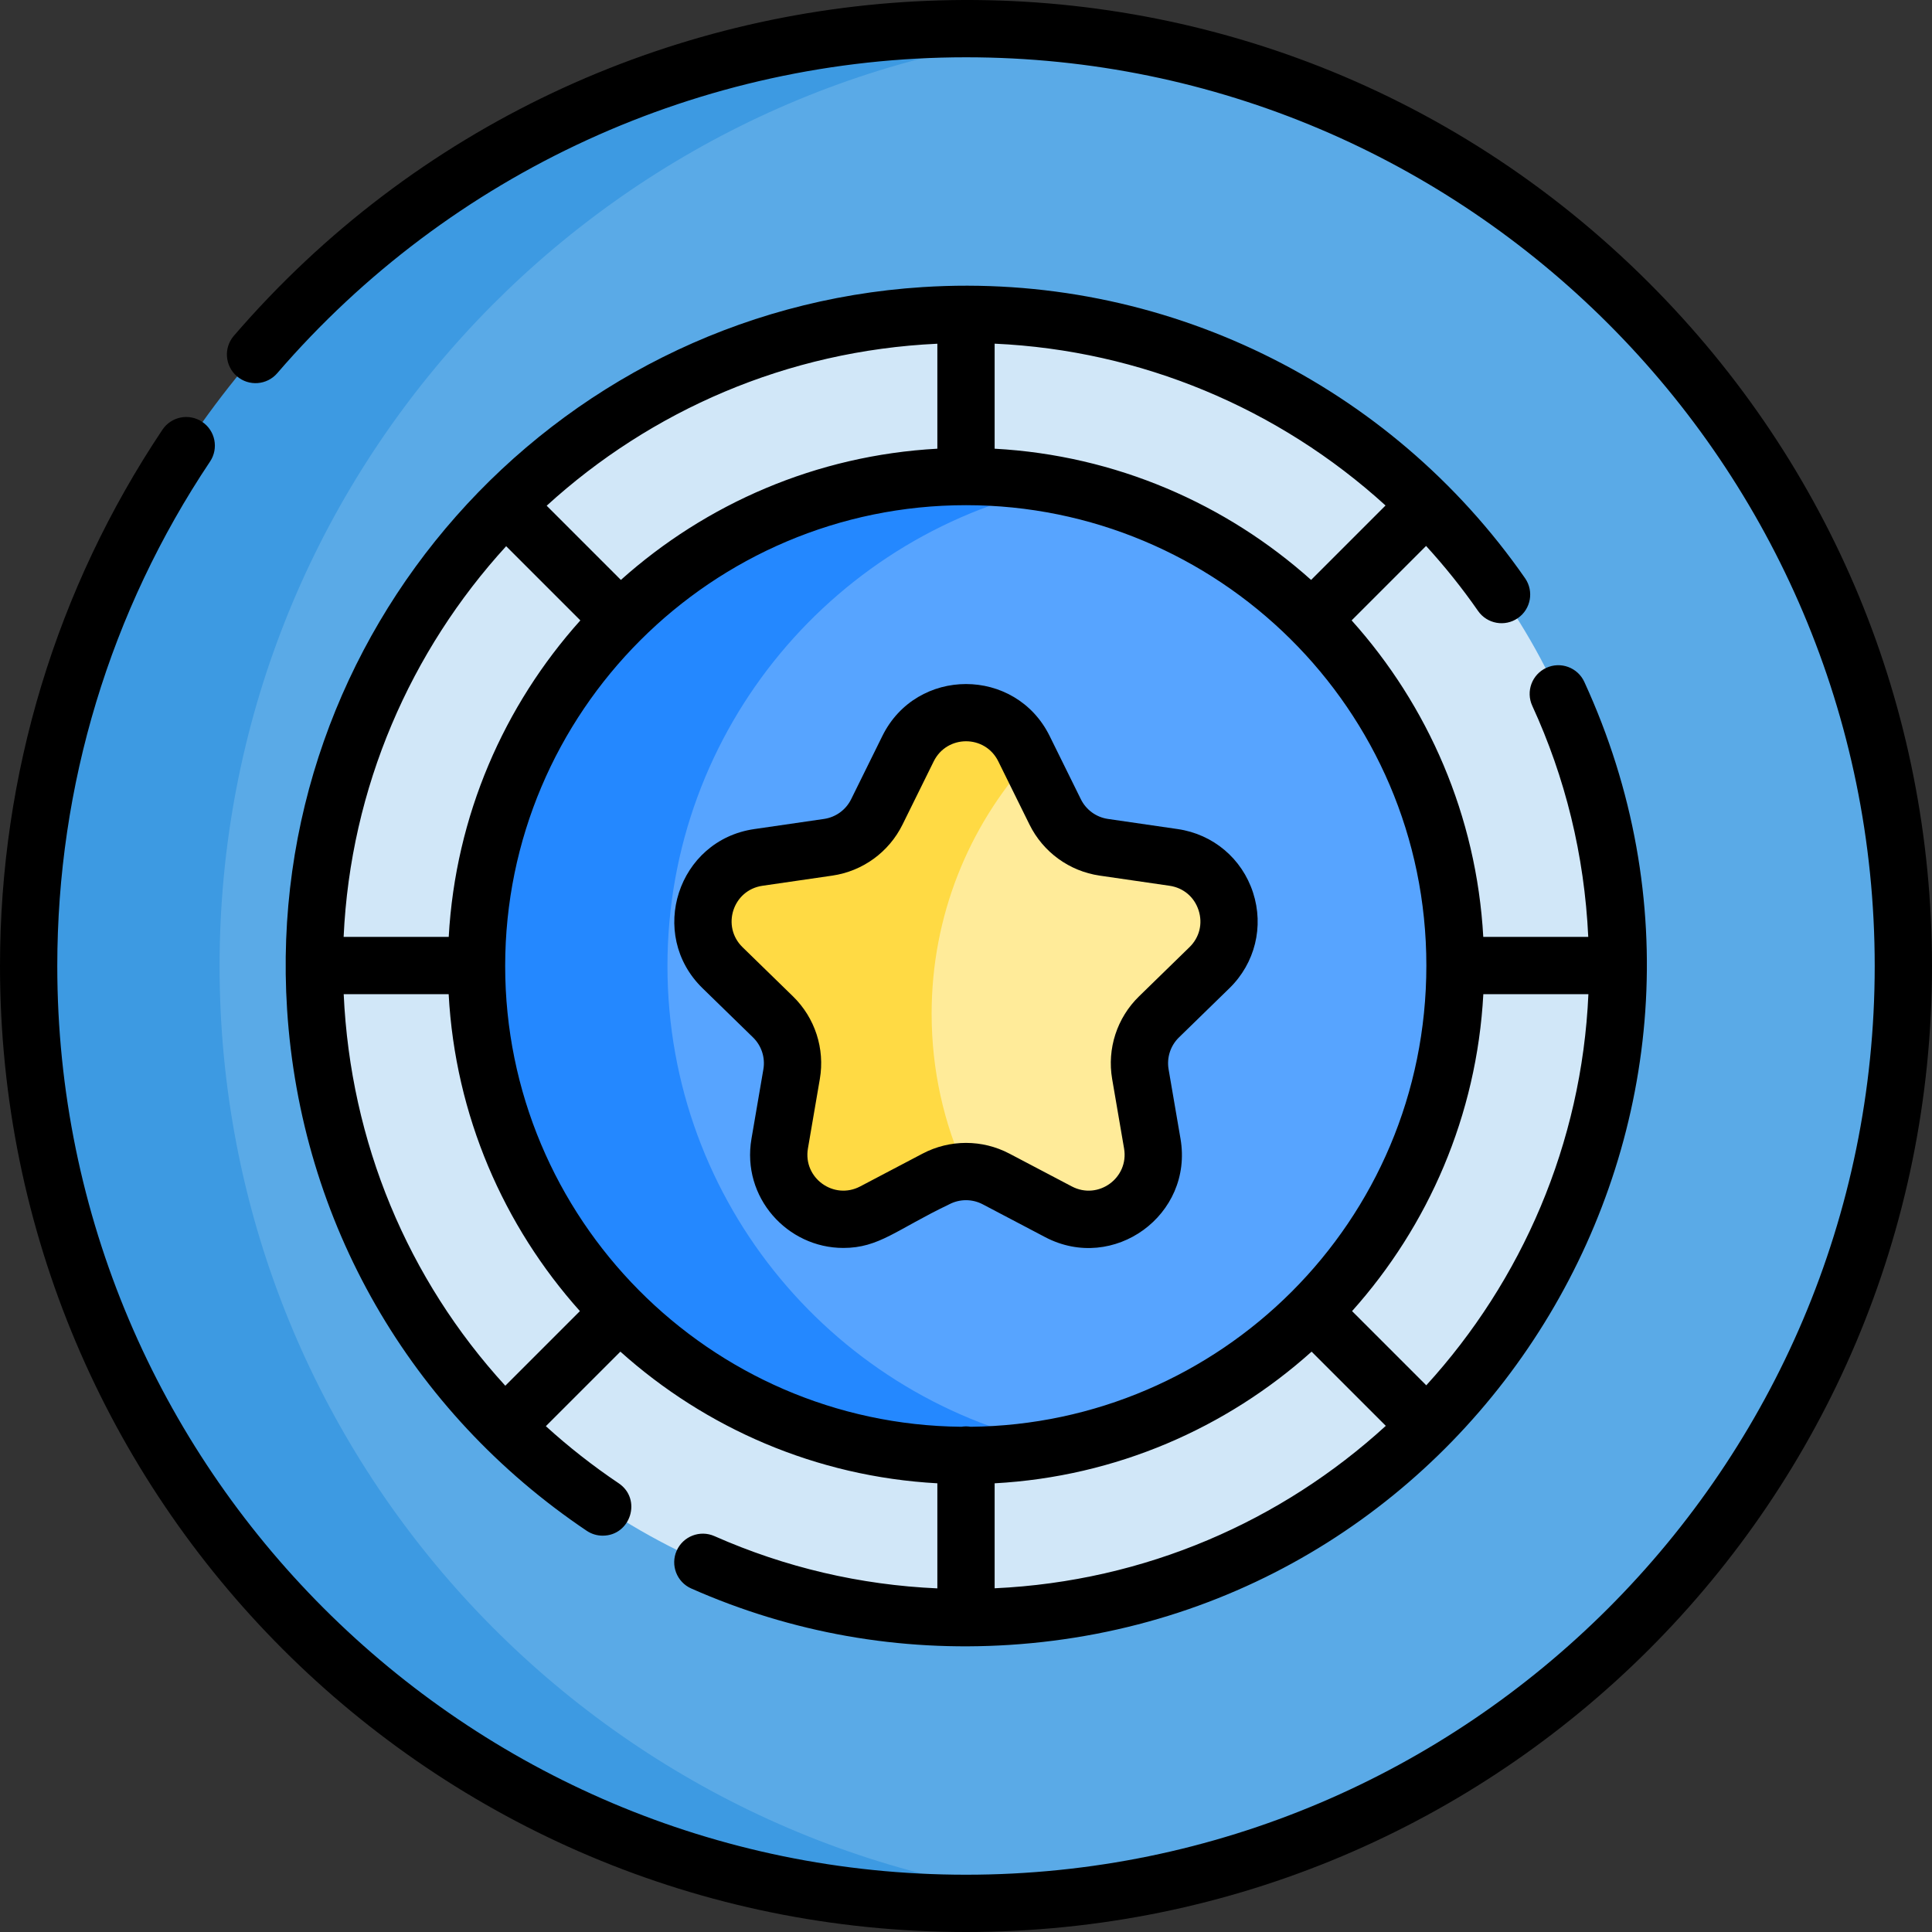 <?xml version="1.0" encoding="iso-8859-1"?>
<!-- Generator: Adobe Illustrator 19.0.0, SVG Export Plug-In . SVG Version: 6.00 Build 0)  -->
<svg version="1.1" id="Capa_1" xmlns="http://www.w3.org/2000/svg" xmlns:xlink="http://www.w3.org/1999/xlink" x="0px" y="0px"
	 viewBox="0 0 512 512" style="enable-background:new 0 0 512 512;" xml:space="preserve">
<rect x="0" y="0" width="512" height="512" fill="#333333" stroke="none"/>
<path style="fill:#3D9AE2;" d="M504.407,256c0,128.651-97.797,234.463-223.109,247.133c-8.318,0.84-16.758,1.275-25.299,1.275
	C118.807,504.407,7.591,393.192,7.591,256S118.807,7.592,255.999,7.592c8.541,0,16.981,0.435,25.299,1.275
	C406.61,21.537,504.407,127.349,504.407,256z"/>
<path style="fill:#5AAAE7;" d="M504.407,256c0,128.651-97.797,234.463-223.109,247.133C155.986,490.462,58.19,384.651,58.19,256
	S155.986,21.537,281.298,8.867C406.61,21.537,504.407,127.349,504.407,256z"/>
<circle style="fill:#D1E7F8;" cx="255.997" cy="255.997" r="172.692"/>
<path style="fill:#2488FF;" d="M385.713,256c0,62.985-44.891,115.476-104.415,127.245c-8.177,1.619-16.637,2.469-25.299,2.469
	c-71.637,0-129.714-58.077-129.714-129.714s58.077-129.714,129.714-129.714c8.662,0,17.123,0.85,25.299,2.469
	C340.822,140.525,385.713,193.015,385.713,256z"/>
<path style="fill:#57A4FF;" d="M385.713,256c0,62.985-44.891,115.476-104.415,127.245C221.774,371.475,176.883,318.984,176.883,256
	s44.891-115.476,104.415-127.245C340.822,140.525,385.713,193.015,385.713,256z"/>
<path style="fill:#FFDA44;" d="M320.512,256.455l-13.368,13.034c-4.048,3.937-5.89,9.614-4.928,15.169l3.157,18.408
	c2.398,13.995-12.295,24.672-24.864,18.064l-16.536-8.693c-2.5-1.316-5.252-1.973-8.005-1.963c-2.732,0-5.465,0.658-7.944,1.963
	l-16.536,8.693c-12.569,6.608-27.262-4.068-24.864-18.064l3.157-18.408c0.961-5.556-0.88-11.233-4.928-15.169l-13.368-13.034
	c-10.17-9.917-4.564-27.192,9.492-29.226l18.489-2.692c5.576-0.81,10.403-4.311,12.903-9.371l8.268-16.758
	c6.284-12.731,24.439-12.731,30.723,0l1.407,2.854l6.861,13.904c2.5,5.06,7.327,8.561,12.903,9.371l18.489,2.692
	C325.076,229.263,330.682,246.538,320.512,256.455z"/>
<path style="fill:#FFEB99;" d="M320.512,256.455l-13.368,13.034c-4.048,3.937-5.89,9.614-4.928,15.169l3.157,18.408
	c2.398,13.995-12.295,24.672-24.864,18.064l-16.536-8.693c-2.5-1.316-5.252-1.973-8.005-1.963
	c-5.829-12.741-9.077-26.898-9.077-41.825c0-25.916,9.796-49.536,25.876-67.387l6.861,13.904c2.5,5.06,7.327,8.561,12.903,9.371
	l18.489,2.692C325.076,229.263,330.682,246.538,320.512,256.455z"/>
<path d="M437.018,74.982C330.868-31.168,158.388-22.924,61.97,88.995c-2.735,3.177-2.379,7.968,0.796,10.705
	c3.177,2.734,7.968,2.381,10.705-0.796c45.836-53.207,112.365-83.722,182.528-83.722c132.788,0,240.82,108.032,240.82,240.82
	S388.787,496.82,255.999,496.82S15.18,388.789,15.18,256.001c0-47.851,13.999-94.079,40.483-133.685
	c2.331-3.484,1.394-8.199-2.09-10.528c-3.482-2.33-8.197-1.393-10.528,2.09C14.885,155.991,0.001,205.135,0.001,256.001
	C0.001,397.484,114.498,512,256,512c141.483,0,255.999-114.497,255.999-255.999C511.998,187.621,485.371,123.334,437.018,74.982z"/>
<path d="M312.114,219.715l-18.49-2.687c-3.109-0.451-5.796-2.403-7.186-5.221l-8.268-16.753c-9.067-18.37-35.277-18.365-44.342,0
	l-8.268,16.754c-1.39,2.816-4.076,4.768-7.187,5.22l-18.488,2.687c-20.274,2.945-28.366,27.876-13.703,42.172l13.378,13.039
	c2.251,2.194,3.276,5.352,2.744,8.45l-3.156,18.412c-2.662,15.518,9.494,28.933,24.345,28.93c9.486,0,14.004-4.826,28.063-11.56
	c2.783-1.462,6.102-1.462,8.883,0l16.537,8.694c18.132,9.532,39.334-5.878,35.873-26.063l-3.158-18.414
	c-0.53-3.097,0.495-6.255,2.745-8.448l13.378-13.041c6.788-6.617,9.186-16.329,6.256-25.345
	C329.141,227.526,321.494,221.078,312.114,219.715z M315.219,251.016l-13.378,13.041c-5.828,5.681-8.486,13.862-7.11,21.884
	l3.158,18.414c1.339,7.807-6.826,13.75-13.849,10.06l-16.538-8.694c-7.202-3.787-15.805-3.787-23.009,0l-16.537,8.694
	c-6.991,3.677-15.193-2.226-13.848-10.061l3.156-18.412c1.376-8.023-1.282-16.204-7.109-21.886l-13.378-13.039
	c-5.655-5.514-2.579-15.136,5.291-16.281l18.488-2.687c8.054-1.169,15.014-6.225,18.616-13.524l8.268-16.753
	c3.486-7.066,13.594-7.142,17.118,0l8.268,16.752c3.603,7.3,10.562,12.356,18.615,13.525l18.49,2.687
	c3.676,0.534,6.557,2.963,7.704,6.496S317.88,248.423,315.219,251.016z"/>
<path d="M391.695,161.9c2.393,3.442,7.122,4.294,10.564,1.901c3.442-2.392,4.293-7.122,1.901-10.564
	c-35.78-51.484-96.043-81.235-159.664-77.153c-98.588,6.304-174.812,91.68-168.415,191.42c3.6,56.293,32.541,106.654,79.404,138.172
	c1.299,0.873,2.772,1.292,4.229,1.292c7.432,0,10.473-9.7,4.242-13.889c-6.863-4.617-13.302-9.677-19.298-15.128l19.752-19.753
	c22.555,20.234,51.817,33.13,83.999,34.892v27.846c-20.458-0.905-40.299-5.546-59.077-13.851c-3.832-1.693-8.315,0.037-10.011,3.872
	c-1.695,3.833,0.037,8.315,3.872,10.011c26.668,11.796,55.3,16.809,84.309,14.948c125.592-8.031,205.217-140.235,152.359-255.208
	c-1.75-3.808-6.256-5.478-10.066-3.726c-3.809,1.751-5.477,6.258-3.726,10.066c8.73,18.989,13.815,39.486,14.835,61.237h-27.822
	c-1.788-32.133-14.676-61.35-34.884-83.875l19.728-19.728C382.854,150.077,387.466,155.814,391.695,161.9z M248.409,91.09v27.82
	c-32.12,1.759-61.33,14.609-83.868,34.775l-19.665-19.665C172.491,108.84,208.518,92.936,248.409,91.09z M134.137,144.749
	l19.664,19.664c-20.208,22.525-33.095,51.742-34.884,83.875H91.065C92.873,208.655,108.841,172.431,134.137,144.749z
	 M133.91,367.233c-25.843-28.229-41.042-64.532-42.827-103.766h27.818c1.732,32.168,14.591,61.425,34.783,83.991L133.91,367.233z
	 M263.589,420.912v-27.82c32.183-1.762,61.445-14.658,83.999-34.892l19.664,19.665C339.622,403.109,303.543,419.062,263.589,420.912
	z M393.097,263.467h27.845c-1.75,39.667-17.683,75.934-42.963,103.657l-19.666-19.666
	C378.507,324.892,391.366,295.635,393.097,263.467z M378,255.877c0,68.092-54.831,121.585-120.785,122.233
	c-0.397-0.064-0.8-0.106-1.215-0.106s-0.819,0.043-1.215,0.106c-66.854-0.657-120.909-55.268-120.909-122.109
	c0-67.339,54.785-122.124,122.124-122.124C322.512,133.876,378,187.707,378,255.877z M347.457,153.686
	c-22.538-20.166-51.748-33.016-83.868-34.775V91.076c38.712,1.75,75.303,17.124,103.593,42.884L347.457,153.686z"/>
<g>
</g>
<g>
</g>
<g>
</g>
<g>
</g>
<g>
</g>
<g>
</g>
<g>
</g>
<g>
</g>
<g>
</g>
<g>
</g>
<g>
</g>
<g>
</g>
<g>
</g>
<g>
</g>
<g>
</g>
</svg>
